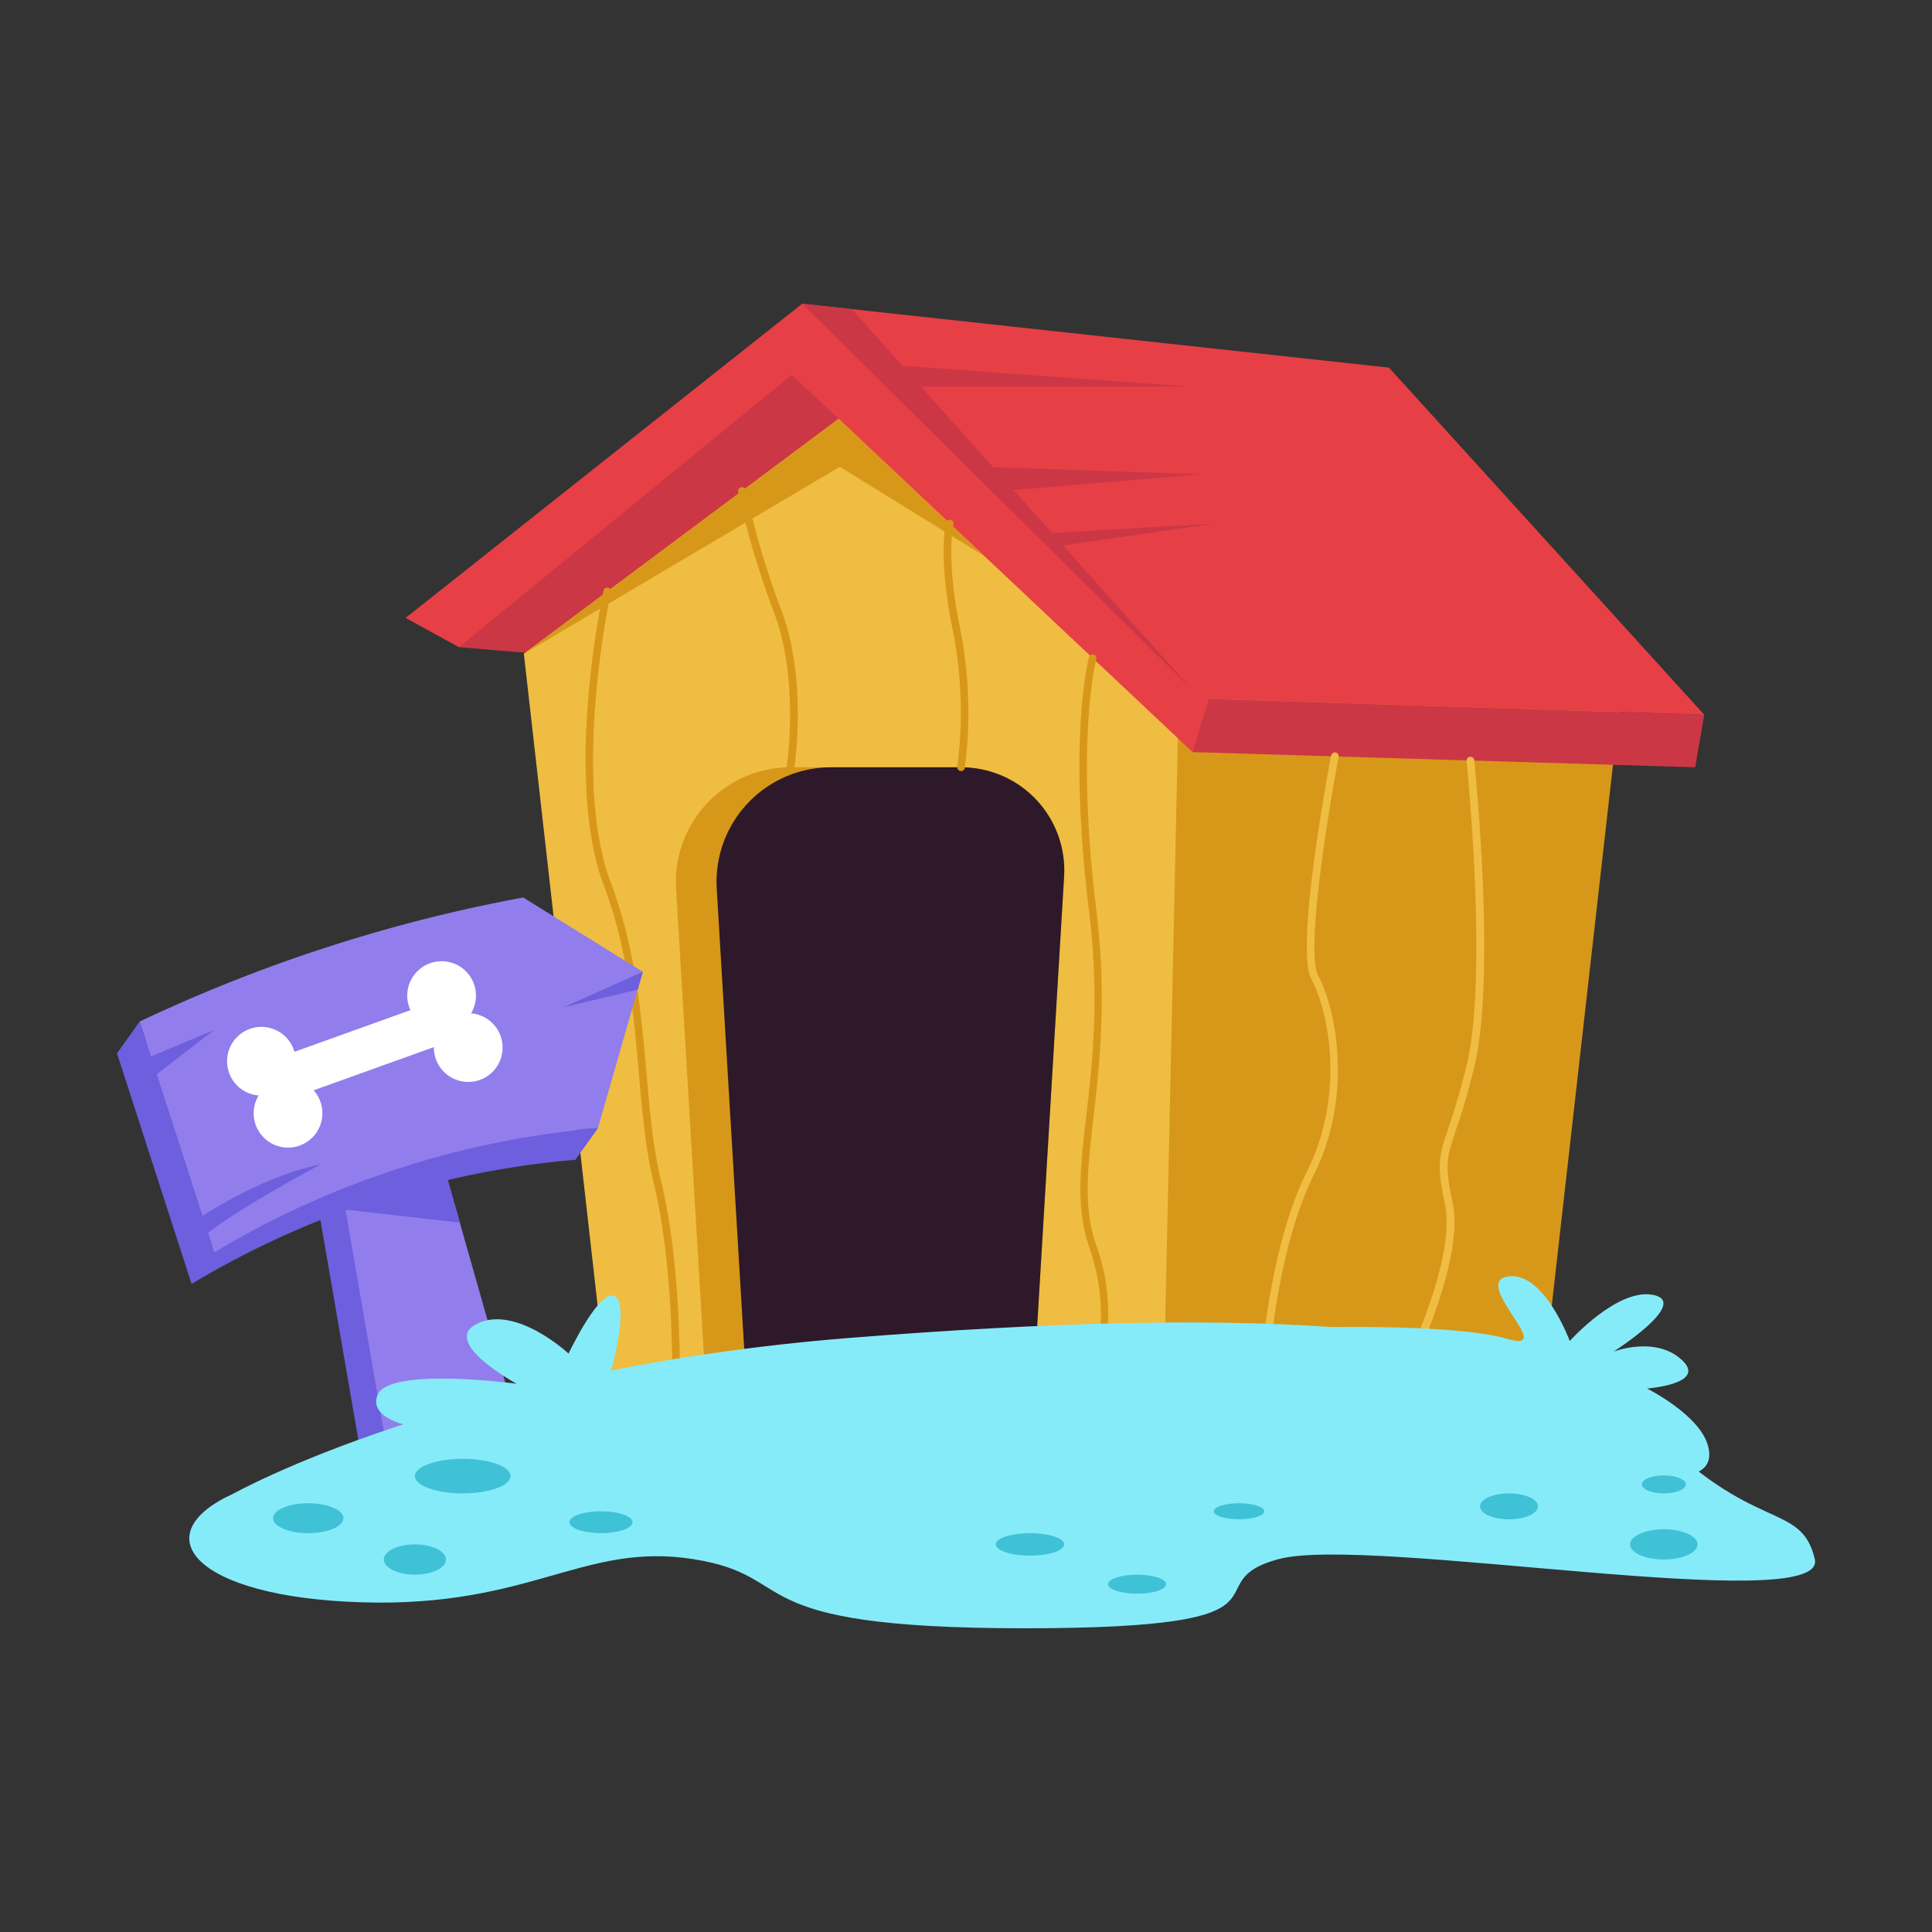 <svg height="512" viewBox="0 0 512 512" width="512" xmlns="http://www.w3.org/2000/svg" xmlns:xlink="http://www.w3.org/1999/xlink"><rect x="0" y="0" width="512" height="512" fill="#333333" stroke="none"/><clipPath id="clip-path"><path d="m274.07 364.66h-87.19l-7.71-129.16a30.36 30.36 0 0 1 30.31-32.16h45.23a27.31 27.31 0 0 1 27.29 28.93z"/></clipPath><g id="Dog_House" data-name="Dog House"><path d="m215.23 87.4-78.23 63.79-16.18 11.09.81 9.23 32.82 2.74 92.07-70.4z" fill="#cc3745"/><path d="m132.17 385.37-35.16 8.01-17.27-100 24.69-5.63z" fill="#6d5fde"/><path d="m139.3 385.37-35.16 8.01-17.28-100 24.69-5.63z" fill="#917eec"/><path d="m409.12 364.66h-115.47l1.54-191.41h135.6z" fill="#d7981a"/><path d="m308.49 364.66h-148l-21.66-191.41 93-69.4 80.8 69.4q-2.07 95.75-4.14 191.41z" fill="#efbd42"/><path d="m121.62 171.51 95.75-78.36 101.13 92 133.15 4.28-83.55-92-155.51-16.94-105.1 83.26z" fill="#e73f46"/><path d="m318.5 185.15-2.45 14.17 133.19 4.02 2.4-13.91z" fill="#cc3745"/><path d="m206.13 95.83 109.92 103.49 5.62-18.45-101.63-93.47z" fill="#e73f46"/><path d="m212.59 80.49 103.46 102.44-90.33-101.01z" fill="#cc3745"/><path d="m274.07 364.66h-87.19l-7.71-129.16a30.36 30.36 0 0 1 30.31-32.16h45.23a27.31 27.31 0 0 1 27.29 28.93z" fill="#d7981a"/><path d="m260.89 123.71 57.37 2-52.75 4.41z" fill="#cc3745"/><path d="m276.94 141.36 44.73-2.61-42.1 6.12z" fill="#cc3745"/><path d="m235.02 96.63 79.83 5.81h-76.02z" fill="#cc3745"/><path d="m335 365.66a1 1 0 0 1 -1-1.05c0-.33 1.74-32.87 12.38-54.21 10-20 6-41.86 1.11-51-4.39-8.24 4.86-57.08 5.26-59.16a1 1 0 0 1 2 .38c-2.66 13.94-8.83 51.52-5.45 57.84 5 9.46 9.21 32.16-1.09 52.8-10.45 21-12.15 53.1-12.17 53.42a1 1 0 0 1 -1.04.98z" fill="#efbd42"/><path d="m372 365.66a1 1 0 0 1 -.9-1.45c.16-.3 15.05-30.14 11.82-45.13-3.41-15.81-.09-12.76 5.76-36.76 5.77-23.69 0-80.11 0-80.68a1 1 0 1 1 2-.2c.24 2.33 5.84 57.33 0 81.36s-9 20.69-5.74 35.86c3.38 15.67-11.36 45.2-12 46.45a1 1 0 0 1 -.94.55z" fill="#efbd42"/><path d="m179.12 365.66a1 1 0 0 1 -1-1c0-.29.47-29.07-4.88-51.15-5.51-22.71-2.56-50.51-13.24-78.9-5.6-14.88-5.31-35.32-4.08-49.85a244.36 244.36 0 0 1 4-28.21 1 1 0 1 1 1.95.43c-.1.49-10.53 49.08 0 76.92 10.76 28.55 7.92 56.83 13.33 79.12s4.94 51.37 4.94 51.66a1 1 0 0 1 -1.02.98z" fill="#d7981a"/><path d="m209.48 204.34a1 1 0 0 1 -1-1.16c0-.22 3.49-22.43-3.29-40.68a225.36 225.36 0 0 1 -9.57-32.19 1 1 0 0 1 2-.38 226.51 226.51 0 0 0 9.48 31.87c7 18.75 3.43 41.47 3.39 41.7a1 1 0 0 1 -1.01.84z" fill="#d7981a"/><g clip-path="url(#clip-path)"><path d="m284.84 364.66h-87.19l-7.71-129.16a30.36 30.36 0 0 1 30.31-32.16h45.23a27.31 27.31 0 0 1 27.26 28.93z" fill="#2d1929"/></g><path d="m254.71 204.34a1 1 0 0 1 -1-1.16 112.6 112.6 0 0 0 -1.23-36.25c-4-19.5-1.83-28.08-1.74-28.44a1 1 0 0 1 1.23-.71 1 1 0 0 1 .71 1.22c0 .09-2.14 8.58 1.76 27.53a114.56 114.56 0 0 1 1.24 37 1 1 0 0 1 -.97.81z" fill="#d7981a"/><path d="m289.58 365.66a1 1 0 0 1 -.89-1.46c.07-.14 6.92-13.61-.06-33.77-7.33-21.17 5.56-43.65-.05-89.26-5.57-45.41-.2-66.17 0-67a1 1 0 0 1 1.23-.7 1 1 0 0 1 .7 1.22c-.05.21-5.49 21.32 0 66.27 5.62 45.73-7.14 68.36-.05 88.86a53.79 53.79 0 0 1 2.75 25.57 32.82 32.82 0 0 1 -2.81 9.78 1 1 0 0 1 -.82.49z" fill="#d7981a"/><path d="m62 395.76s58.89-33 163.74-41.25 183.69-5.49 211.2 23.38 40.33 19.71 44 35.29-118.26-6.42-142.09 0 10.16 18.33-67.34 18.33-58.71-13.75-87.82-18.33-42.88 12.82-87.79 11.45-57.85-18.09-33.9-28.87z" fill="#86ebf9"/><path d="m192.71 363.33-31.26 1.8s5.5-18.79 1.6-21.54-12.38 15.12-12.38 15.12-13.75-12.83-24.06-8 10.31 16 10.31 16-33.92-4.58-36.89 3 13.75 9.17 13.75 9.17-23 8.48-28.09 14.21 18.23 5.27 18.23 5.27z" fill="#86ebf9"/><path d="m350.56 351.75s35.48-.91 48.92 3.07-9.6-14.79 0-16.51 16.52 17.06 16.52 17.06 12.84-14.31 22.31-12.17-10.71 15-10.71 15 11-4.28 18.05 2.14-9.17 7.63-9.17 7.63 14.05 7 16.19 15.28-7.67 7.75-7.67 7.75l-74.55-26.4z" fill="#86ebf9"/><g fill="#40c2d6"><ellipse cx="272.96" cy="409.28" rx="9.06" ry="2.98"/><ellipse cx="301.34" cy="419.83" rx="7.69" ry="2.52"/><ellipse cx="328.36" cy="400.5" rx="6.69" ry="2.13"/><ellipse cx="440.93" cy="409.28" rx="8.94" ry="4.01"/><ellipse cx="399.9" cy="399.2" rx="7.68" ry="3.44"/><ellipse cx="440.93" cy="393.38" rx="5.84" ry="2.39"/><ellipse cx="81.69" cy="402.34" rx="9.32" ry="3.97"/><ellipse cx="109.95" cy="413.29" rx="8.25" ry="4.01"/><ellipse cx="122.63" cy="391.18" rx="12.68" ry="4.58"/><ellipse cx="159.27" cy="403.4" rx="8.37" ry="2.9"/></g><path d="m152.44 307.36a236.43 236.43 0 0 0 -101.67 32.9l-19.77-61.12a412.89 412.89 0 0 1 101.67-32.89l31.68 19.69z" fill="#6d5fde"/><path d="m158.45 299a236.43 236.43 0 0 0 -101.67 32.9l-19.78-61.17a413 413 0 0 1 101.66-32.89l31.69 19.69z" fill="#917eec"/><path d="m31 279.14 6.01-8.41 19.77 61.12-19.77-43.4z" fill="#6d5fde"/><path d="m158.45 299-6 8.41-5.69-2.7 5.13-5.05a25.88 25.88 0 0 1 6.56-.66z" fill="#6d5fde"/><path d="m92.08 320.62 29.79 3.38-3.36-11.81s-17.69 4.81-26.43 8.43z" fill="#6d5fde"/><circle cx="69.28" cy="281.24" fill="#fff" r="9.11"/><circle cx="76.33" cy="295.02" fill="#fff" r="9.11"/><circle cx="117.03" cy="263.84" fill="#fff" r="9.11"/><circle cx="124.09" cy="277.62" fill="#fff" r="9.11"/><path d="m71.04 272.51h51.16v11.32h-51.16z" fill="#fff" transform="matrix(.941 -.338 .338 .941 -88.23 48.94)"/><path d="m37.01 281.24 19.77-8.29-16.85 12.97z" fill="#6d5fde"/><path d="m51 324s16.78-11.94 34-15.45c0 0-26.29 14.11-31.31 19.57z" fill="#6d5fde"/><path d="m170.36 257.53-21.05 9.42 19.7-4.71z" fill="#6d5fde"/><path d="m138.83 173.25 83.73-49.54 38.33 23.68-38.65-36.4z" fill="#d7981a"/></g></svg>